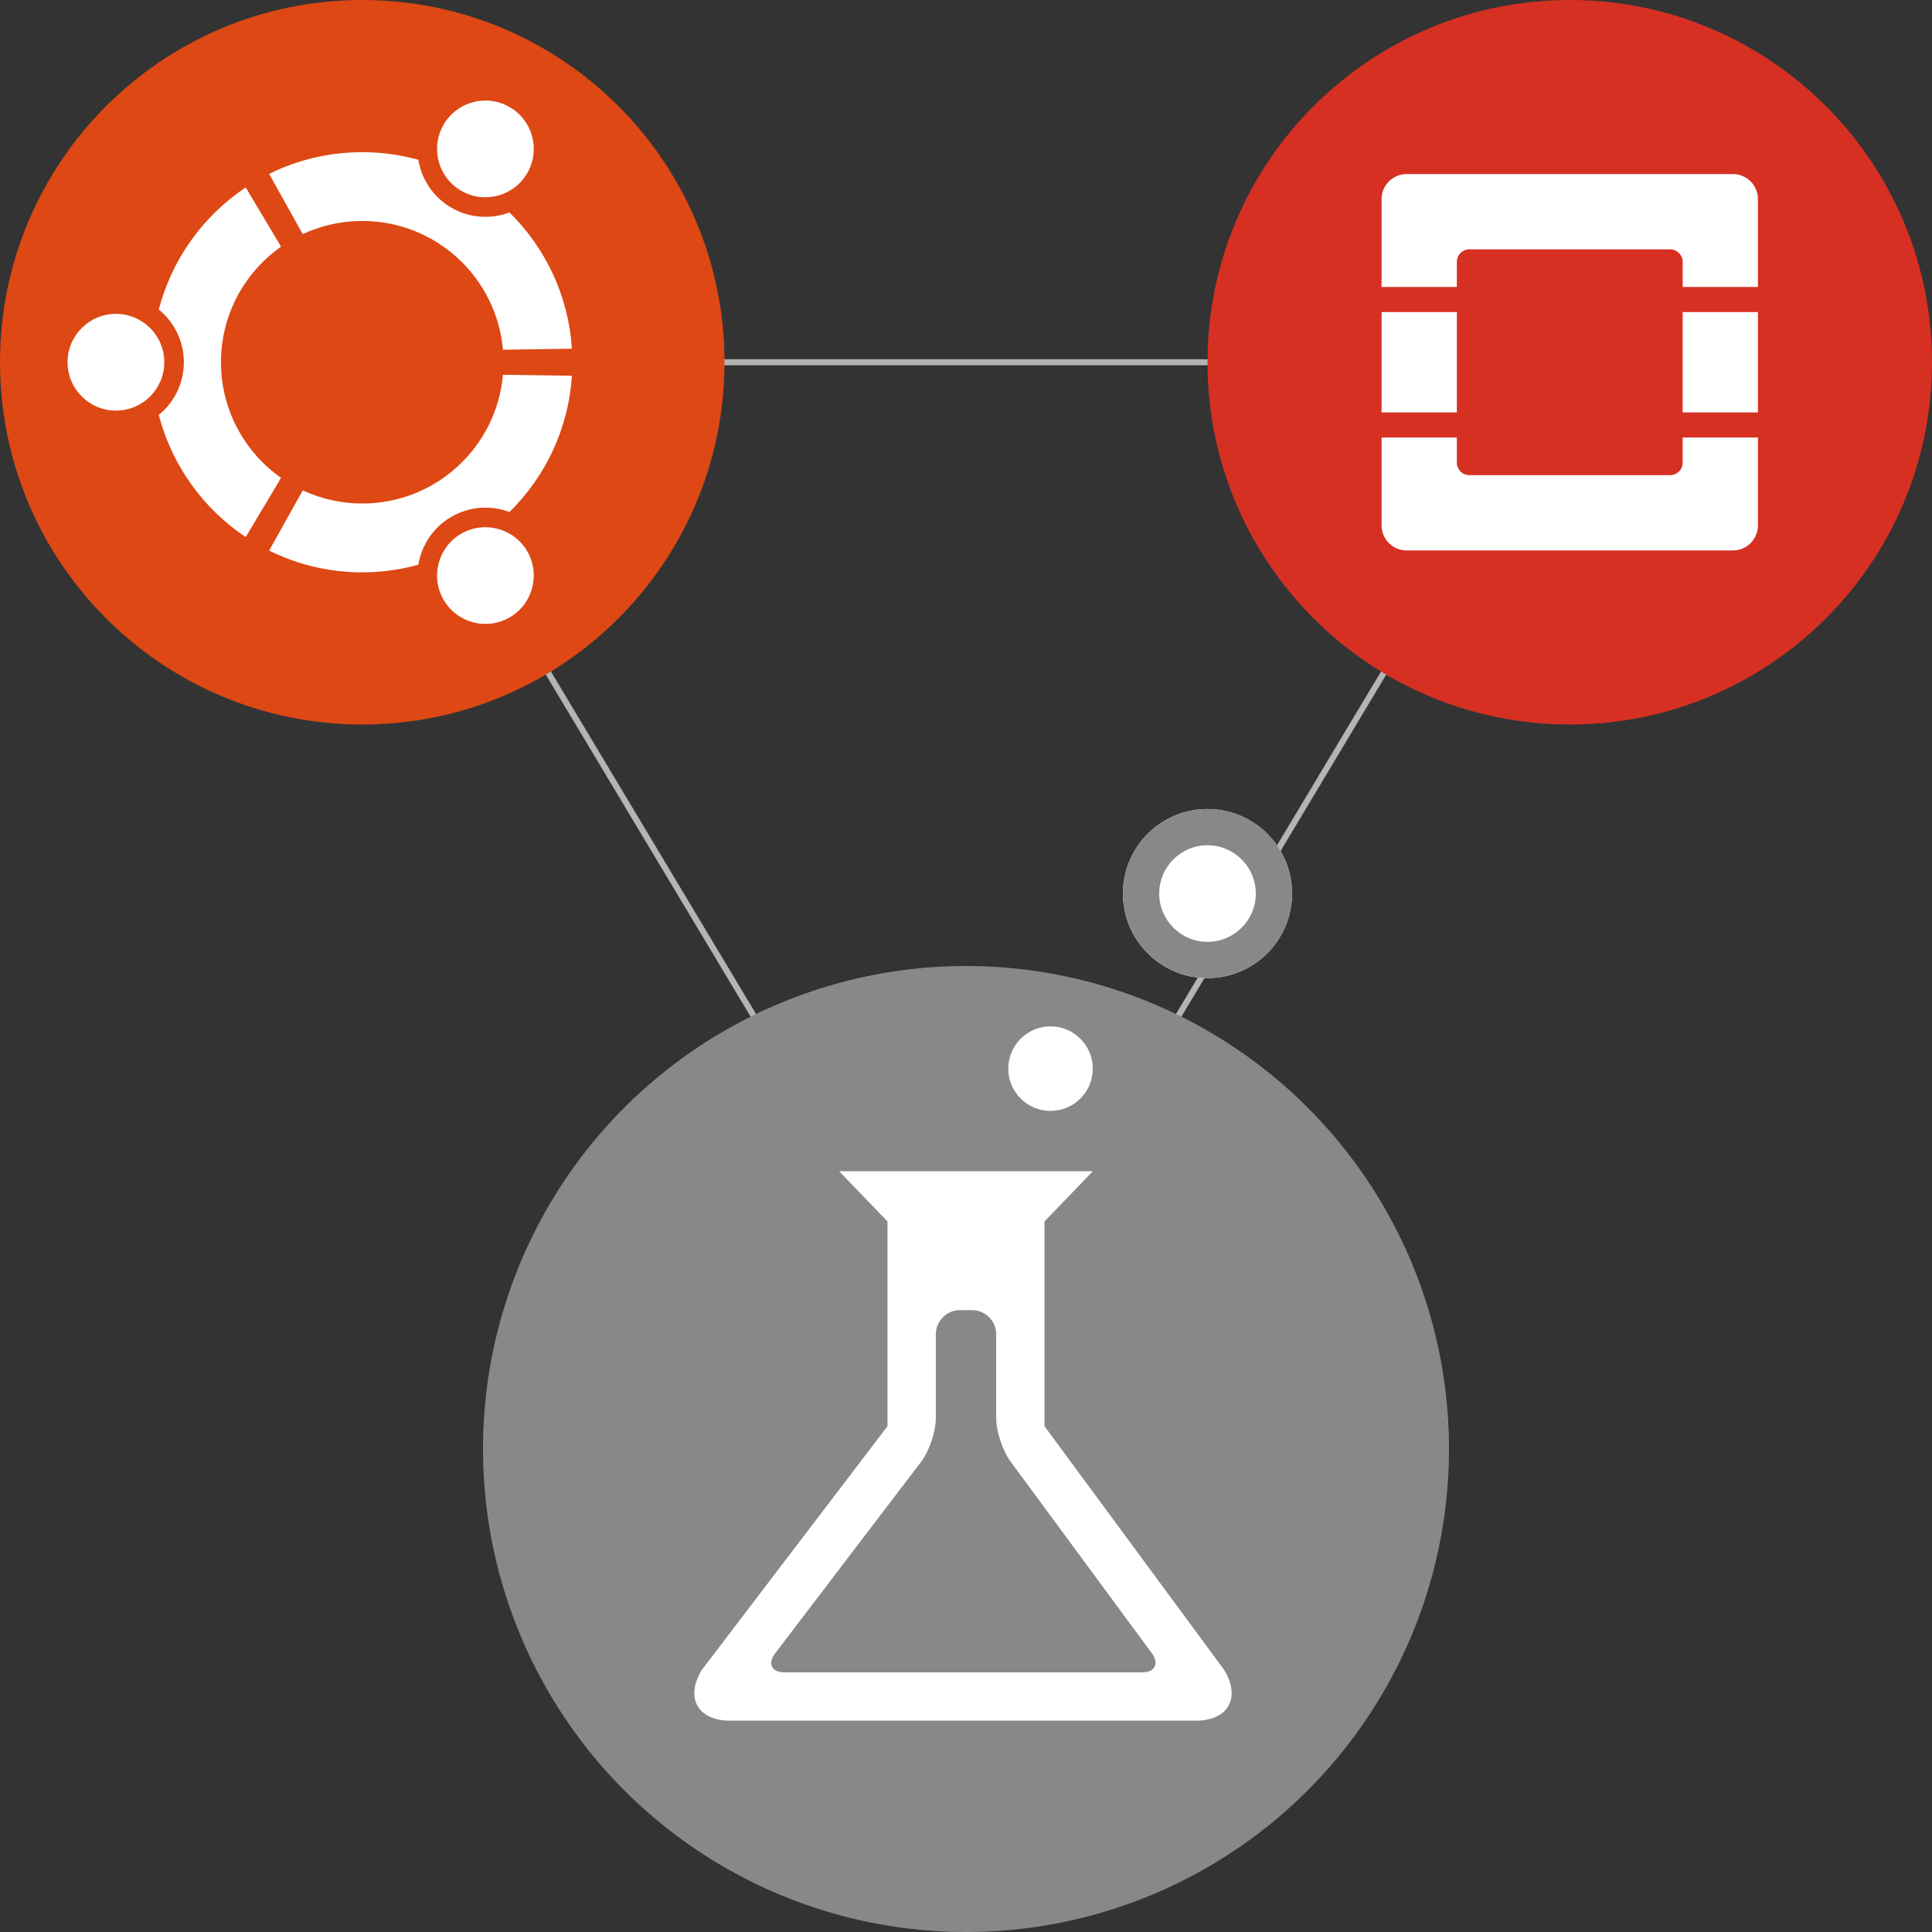 <?xml version="1.0" encoding="utf-8"?>
<!-- Generator: Adobe Illustrator 17.0.2, SVG Export Plug-In . SVG Version: 6.00 Build 0)  -->
<!DOCTYPE svg PUBLIC "-//W3C//DTD SVG 1.1//EN" "http://www.w3.org/Graphics/SVG/1.1/DTD/svg11.dtd">
<svg version="1.1" id="Layer_1" xmlns="http://www.w3.org/2000/svg" xmlns:xlink="http://www.w3.org/1999/xlink" x="0px" y="0px"
	 width="320px" height="320px" viewBox="0 0 320 320" enable-background="new 0 0 320 320" xml:space="preserve">
<rect x="0" y="0" width="320" height="320" fill="#333333" stroke="none"/>
<g id="BK">
</g>
<g id="Comp">
	<polygon fill="none" stroke="#B4B4B4" stroke-miterlimit="10" points="160,227 260,60 60,60 	"/>
	<path fill="#D63023" d="M320,60c0,33.134-26.863,60-60,60c-33.138,0-60-26.866-60-60c0-33.138,26.864-60,60-60
		C293.137,0,320,26.862,320,60z"/>
	<path id="rect1227_5_" fill="#FFFFFF" d="M232.987,28.831c-2.302,0-4.156,1.853-4.156,4.156v14.545h12.468v-4.155
		c0-1.15,0.925-2.078,2.078-2.078h33.247c1.149,0,2.078,0.928,2.078,2.078v4.155h12.467V32.987c0-2.303-1.854-4.156-4.155-4.156
		H232.987z M228.831,51.688v16.624h12.468V51.688H228.831z M278.701,51.688v16.624h12.467V51.688H278.701z M228.831,72.468v14.547
		c0,2.3,1.854,4.154,4.156,4.154h54.026c2.301,0,4.155-1.854,4.155-4.154V72.468h-12.467v4.154c0,1.152-0.928,2.078-2.078,2.078
		h-33.247c-1.153,0-2.078-0.926-2.078-2.078v-4.154H228.831z"/>
	<path fill="#DD4814" d="M120,60c0,33.134-26.862,60-60,60S0,93.134,0,60C0,26.863,26.864,0,60,0C93.138,0,120,26.863,120,60z"/>
	<circle fill="#FFFFFF" cx="19.202" cy="59.997" r="8.012"/>
	<path fill="#FFFFFF" d="M76.396,88.395c-3.83,2.213-5.144,7.11-2.93,10.939c2.21,3.83,7.105,5.147,10.937,2.934
		c3.831-2.213,5.145-7.112,2.933-10.944C85.125,87.499,80.227,86.186,76.396,88.395z"/>
	<path fill="#FFFFFF" d="M36.602,60c0-7.915,3.932-14.909,9.95-19.145l-5.857-9.811C33.686,35.73,28.471,42.891,26.304,51.27
		c2.529,2.067,4.147,5.208,4.147,8.73c0,3.516-1.618,6.658-4.147,8.725c2.166,8.384,7.381,15.543,14.391,20.231l5.857-9.814
		C40.534,74.909,36.602,67.919,36.602,60z"/>
	<path fill="#FFFFFF" d="M60,36.598c12.225,0,22.253,9.373,23.306,21.326l11.416-0.167c-0.563-8.826-4.417-16.747-10.341-22.57
		c-3.046,1.148-6.564,0.975-9.605-0.781c-3.047-1.758-4.957-4.722-5.479-7.943c-2.96-0.815-6.076-1.26-9.297-1.26
		c-5.537,0-10.774,1.298-15.422,3.599l5.566,9.974C53.14,37.383,56.478,36.598,60,36.598z"/>
	<path fill="#FFFFFF" d="M60,83.397c-3.521,0-6.86-0.783-9.855-2.176l-5.567,9.973c4.649,2.304,9.886,3.607,15.422,3.607
		c3.222,0,6.339-0.449,9.297-1.269c0.522-3.217,2.433-6.181,5.479-7.942c3.043-1.755,6.559-1.93,9.605-0.781
		c5.923-5.824,9.778-13.745,10.341-22.57l-11.421-0.166C82.253,74.028,72.225,83.397,60,83.397z"/>
	<path fill="#FFFFFF" d="M76.395,31.6c3.832,2.209,8.729,0.901,10.939-2.93c2.214-3.833,0.903-8.727-2.93-10.94
		c-3.832-2.214-8.727-0.901-10.942,2.931C71.252,24.492,72.566,29.388,76.395,31.6z"/>
	<circle fill="#FFFFFF" cx="200" cy="148" r="14"/>
	<circle fill="#888888" cx="160" cy="240" r="80"/>
	<path fill="#FFFFFF" d="M202.793,276.634l-29.794-40.414v-33.902l8-8.317h-42l8,8.317v33.902l-30.79,40.414
		c-2.762,4.602-0.63,8.366,4.736,8.366h77.108C203.419,285,205.55,281.235,202.793,276.634z"/>
	<g>
		<path fill="#888888" d="M129.987,277c-2.2,0-2.909-1.432-1.576-3.182l24.164-31.717c1.333-1.75,2.424-4.982,2.424-7.182V221
			c0-2.2,1.8-4,4-4h2c2.2,0,4,1.8,4,4v13.85c0,2.2,1.068,5.449,2.373,7.22l23.374,31.711c1.305,1.771,0.573,3.22-1.627,3.22h-59.132
			V277z"/>
	</g>
	<g>
		<circle fill="#FFFFFF" cx="174" cy="177" r="7"/>
	</g>
	<path fill="#888888" d="M200,140c4.411,0,8,3.589,8,8s-3.589,8-8,8s-8-3.589-8-8S195.589,140,200,140 M200,134
		c-7.732,0-14,6.268-14,14s6.268,14,14,14s14-6.268,14-14S207.732,134,200,134L200,134z"/>
</g>
<g id="Grid" display="none">
	<g id="Grid_1_" display="inline">
	</g>
</g>
<g id="Labels">
</g>
</svg>
